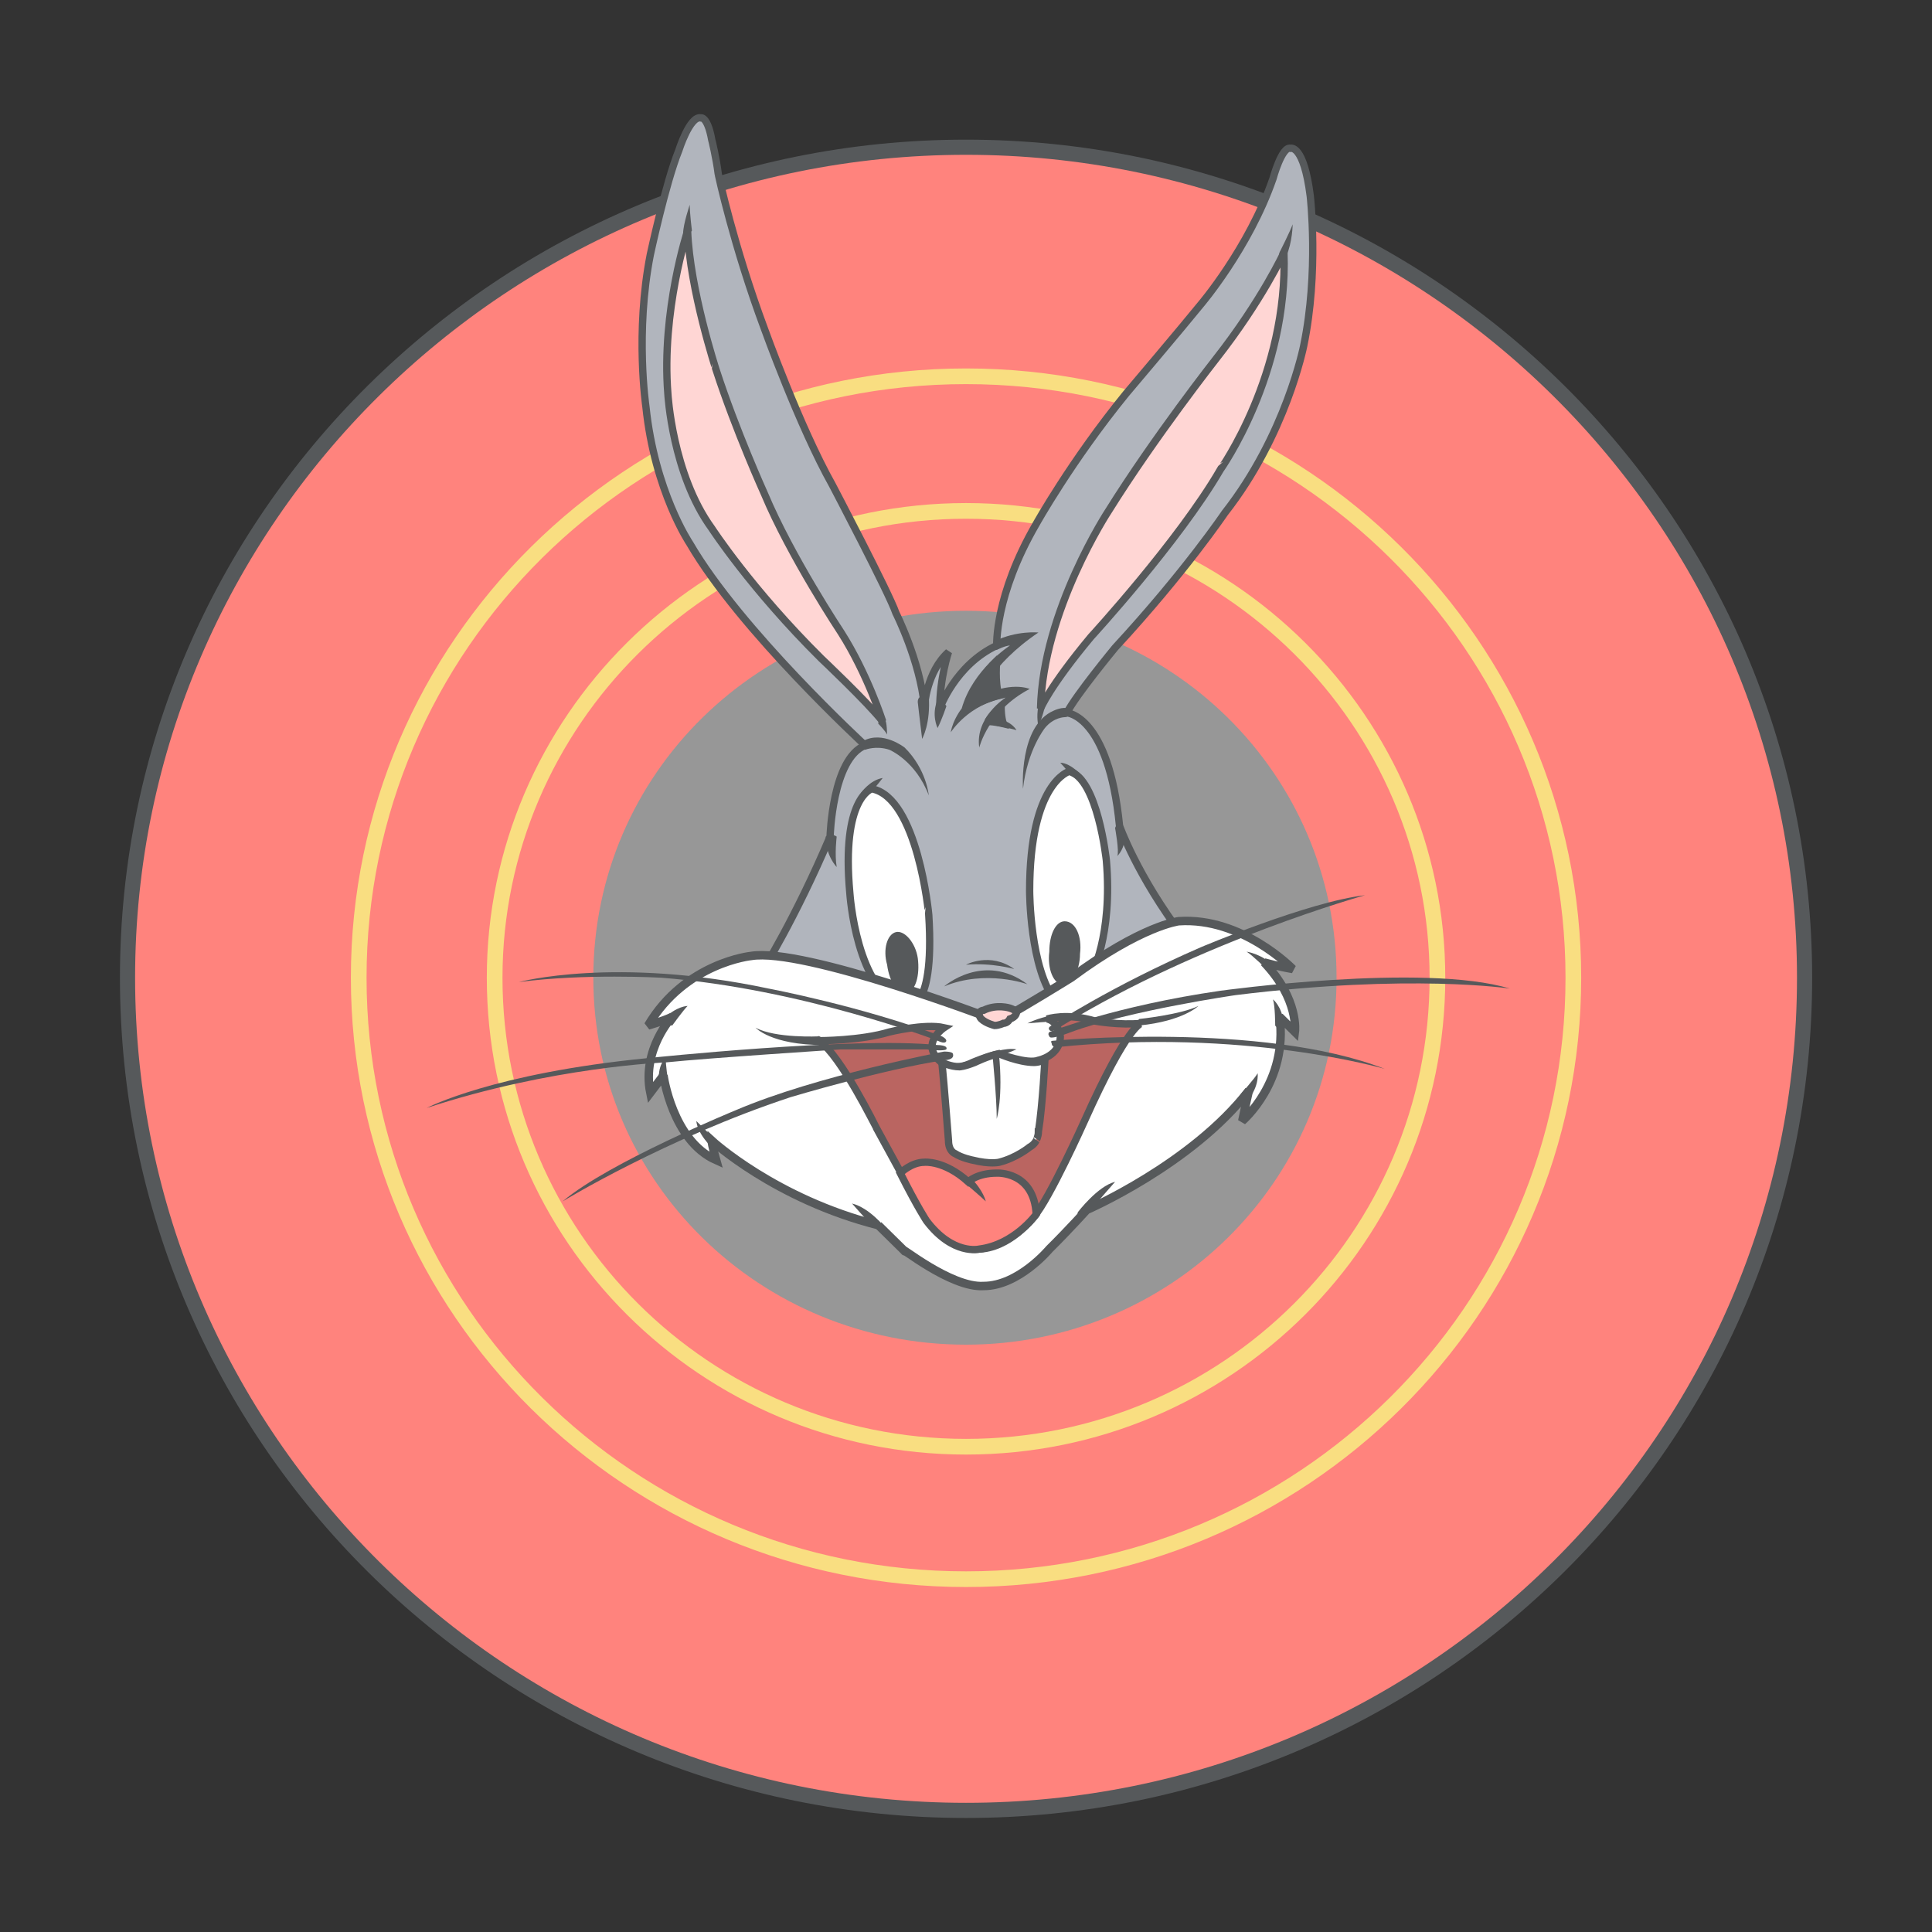 <?xml version="1.0" encoding="UTF-8"?>
<svg version="1.1" viewBox="0 0 192 192" xml:space="preserve" xmlns="http://www.w3.org/2000/svg"><rect x="0" y="0" width="192" height="192" fill="#333333" stroke="none"/><g transform="matrix(1.272 0 0 1.272 -28.114 -18.096)"><path d="m97.576 26.321c35.801 0 64.922 28.839 64.922 64.293 0 35.624-29.121 64.463-64.922 64.463-35.799 0-64.919-28.839-64.919-64.463 0-35.454 29.12-64.293 64.919-64.293z" clip-rule="evenodd" fill="#56595b" fill-rule="evenodd" stroke="#56595b" stroke-miterlimit="2.613" stroke-width="2.368"/><path d="m97.576 26.321c35.801 0 64.922 28.839 64.922 64.293 0 35.624-29.121 64.463-64.922 64.463-35.799 0-64.919-28.839-64.919-64.463 0-35.454 29.12-64.293 64.919-64.293z" clip-rule="evenodd" fill="#ff837d" fill-rule="evenodd"/><path d="m97.576 43.625c26.209 0 47.449 21.035 47.449 46.99 0 25.954-21.24 46.99-47.449 46.99-26.207 0-47.448-21.036-47.448-46.99 0-25.955 21.241-46.99 47.448-46.99z" clip-rule="evenodd" fill="#ff837d" fill-rule="evenodd" stroke="#f9de81" stroke-miterlimit="2.613" stroke-width="1.225"/><path d="m97.576 54.142c20.385 0 36.83 16.455 36.83 36.472 0 20.187-16.445 36.642-36.83 36.642-20.383 0-36.828-16.455-36.828-36.642 1e-3 -20.017 16.445-36.472 36.828-36.472z" clip-rule="evenodd" fill="#ff837d" fill-rule="evenodd" stroke="#f9de81" stroke-miterlimit="2.613" stroke-width="1.225"/><path d="m97.576 61.945c15.932 0 28.949 12.723 28.949 28.669s-13.018 28.669-28.949 28.669c-16.101 0-29.119-12.723-29.119-28.669s13.018-28.669 29.119-28.669z" clip-rule="evenodd" fill="#979797" fill-rule="evenodd"/><path d="m78.221 27.848s1.199 5.598 3.597 12.044c0 0 2.741 7.634 5.31 12.214 0 0 4.454 8.482 4.968 10.009 0 0 1.884 3.732 2.227 7.294 0 0 0.171-2.714 1.884-4.241 0 0-0.685 2.036-0.685 4.411 0 0 1.199-3.393 4.453-4.919 0 0-0.17-3.902 3.084-9.5 0 0 2.74-4.92 7.023-10.179 0 0 4.453-5.259 5.824-6.955 0 0 3.768-4.41 5.652-9.839 0 0 0.686-2.544 1.371-2.375 0 0 1.027-0.339 1.541 3.732 0 0 0.686 5.938-0.514 11.705 0 0-1.371 6.955-6.168 13.062 0 0-3.082 4.581-8.564 10.518 0 0-3.082 3.732-3.768 5.089 0 0 3.254 0.169 4.111 8.821 0 0 1.369 3.902 4.967 8.652 0 0-12.334 6.786-14.389 7.803 0 0-14.731-4.58-18.5-5.089 0 0 2.57-4.071 5.31-10.518 0 0 0.171-6.107 2.741-7.125 0 0-9.764-8.991-13.704-15.776 0 0-2.741-4.071-3.426-10.687 0 0-0.856-5.768 0.343-11.875 0 0 1.199-5.599 2.227-8.143 0 0 0.857-2.715 1.713-2.545 0 0 0.514-0.17 0.857 1.696 1e-3 2e-3 0.343 1.359 0.515 2.716z" clip-rule="evenodd" fill="#b1b5bd" fill-rule="evenodd" stroke="#56595b" stroke-miterlimit="2.613" stroke-width=".572"/><path d="m90.211 75.856s-2.398 0.678-1.713 8.143c0 0 0.514 7.803 4.282 8.821 0 0 2.398 1.018 1.884-7.125 1e-3 -1e-3 -0.855-9.161-4.453-9.839z" clip-rule="evenodd" fill="#fff" fill-rule="evenodd" stroke="#56595b" stroke-miterlimit="2.613" stroke-width=".572"/><path d="m92.952 91.802c0.685-0.17 1.028-1.357 0.856-2.714-0.171-1.188-1.028-2.205-1.713-2.036s-1.028 1.357-0.685 2.545c0.172 1.357 0.857 2.375 1.542 2.205z" clip-rule="evenodd" fill="#56595b" fill-rule="evenodd"/><path d="m105.63 74.499s-3.084 0.848-3.084 9.33c0 0 0 6.107 2.055 8.652 0 0 2.057-1.527 2.74-2.036 0 0 1.713-3.054 1.199-8.991 0 0-0.684-6.447-2.91-6.955z" clip-rule="evenodd" fill="#fff" fill-rule="evenodd" stroke="#56595b" stroke-miterlimit="2.613" stroke-width=".572"/><path d="m105.11 91.123c0.686 0 1.371-1.018 1.371-2.375 0.172-1.357-0.342-2.544-1.199-2.544-0.686 0-1.199 1.018-1.199 2.375-0.17 1.357 0.344 2.544 1.027 2.544zm-7.537-1.526s1.885-1.018 3.77 0.339c0 0-1.713-0.509-3.77-0.339z" clip-rule="evenodd" fill="#56595b" fill-rule="evenodd"/><path d="m95.864 91.293s3.083-2.714 6.509-0.17c0 0-3.254-1.187-6.509 0.17zm-8.393-11.705s-0.171 1.357 0 2.375c0 0-0.856-0.849-0.856-2.375-1e-3 0 0.342-0.34 0.856 0zm1.884-3.393s0.685-1.018 1.713-1.188c0 0-0.514 0.679-0.856 1.018-1e-3 0-1.028 0.509-0.857 0.17zm0.343-3.393s0.856-0.339 1.884 0c0 0 2.056 0.848 3.083 3.562 0 0-0.171-2.036-1.884-3.732 0 0-1.713-1.357-3.255-0.509 0 1e-3 -0.171 0.51 0.172 0.679z" clip-rule="evenodd" fill="#56595b" fill-rule="evenodd"/><path d="m75.823 32.259s-2.056 6.277-1.542 12.723c0 0 0.343 6.277 3.426 10.518 0 0 3.083 4.75 8.564 10.179 0 0 3.597 3.393 4.796 4.919 0 0-1.199-3.732-3.254-6.956 0 0-3.94-5.937-5.996-10.856 0 0-2.227-4.92-3.769-9.669 1e-3 -1e-3 -2.054-6.278-2.225-10.858zm46.591 1.696s-1.713 3.732-5.309 8.312c0 0-4.797 6.106-8.395 11.875 0 0-5.139 7.803-5.311 15.437 0 0 0.686-1.696 3.939-5.598 0 0 6.854-7.464 10.107-13.062 2e-3 0 5.313-7.464 4.969-16.964z" clip-rule="evenodd" fill="#ffd6d4" fill-rule="evenodd" stroke="#56595b" stroke-miterlimit="2.613" stroke-width=".572"/><path d="m103.74 69.41s-0.172 0.848-0.514 1.527c0 0-0.172-0.679 0-1.527 0 0 0.514-0.51 0.514 0z" clip-rule="evenodd" fill="#56595b" fill-rule="evenodd"/><path d="m105.28 70.258s-0.855 0-1.541 0.848c0 0-1.371 1.696-1.713 4.75 0 0-0.344-4.919 2.398-6.107 0 0 0.684-0.339 1.199-0.17 1e-3 0 0.171 0.679-0.343 0.679zm1.541 4.749s-1.027-1.187-1.883-1.187c0 0 0.342 0.339 0.855 1.018 1e-3 0 1.028 0.509 1.028 0.169zm2.399 3.902s0.344 1.866 0.172 2.205c0 0 0.686-0.678 0.514-1.526-1e-3 0-0.343-1.527-0.686-0.679zm-18.5-8.142s0.514 0.509 0.686 0.848c0 0 0-1.018-0.172-1.188 0 0-0.514-0.169-0.514 0.34zm-14.559-38.508s-0.171-1.357-0.171-2.036c0 0-0.514 1.527-0.514 2.206-1e-3 0 0.17 0.339 0.685-0.17zm45.906 1.696s0.855-1.696 1.027-2.205c0 0 0 1.357-0.514 2.544 1e-3 0-0.685 0.17-0.513-0.339zm-28.263 35.115s0.171 1.527 0.342 2.884c0 0 0.686-1.188 0.514-3.393 0 0-0.856-0.169-0.856 0.509z" clip-rule="evenodd" fill="#56595b" fill-rule="evenodd"/><path d="m90.725 109.95c-8.051-2.036-13.018-6.616-13.018-6.616 0 0.34 0.342 1.527 0.342 1.527-3.426-1.527-4.111-6.616-4.111-6.616l-1.028 1.357c-0.686-3.393 1.713-5.938 1.713-5.938-0.685 0.339-1.884 0.678-1.884 0.678 2.912-4.919 8.051-5.428 8.051-5.428 4.111-0.679 18.842 4.919 18.842 4.919 0.172 0.339 1.027-0.169 1.027-0.169 1.027-0.509 5.139-3.054 5.139-3.054 5.482-4.071 8.395-4.411 8.395-4.411 4.967-0.339 8.906 3.732 8.906 3.732-1.027-0.17-2.227-0.509-2.227-0.509 2.74 2.884 2.398 5.428 2.398 5.428l-1.199-1.187c0.686 5.089-2.912 8.143-2.912 8.143 0.172-0.849 0.514-2.375 0.514-2.375-4.453 5.768-12.676 9.33-12.676 9.33s-1.369 1.526-2.912 3.054c0 0-2.398 2.884-5.139 2.884-2.569 0.169-6.757-3.312-6.167-2.715 2e-3 1e-3 0.244 0.212-2.054-2.034z" clip-rule="evenodd" fill="#fff" fill-rule="evenodd" stroke="#56595b" stroke-miterlimit="2.613" stroke-width=".662"/><path d="m91.239 110.12s-1.199-1.527-2.569-1.866c0 0 1.028 1.188 1.713 1.866 0 0 0.856 0.509 0.856 0zm15.073-1.188s1.543-2.035 2.912-2.374c0 0-1.199 1.356-2.055 2.374 1e-3 0-1.026 0.509-0.857 0z" clip-rule="evenodd" fill="#56595b" fill-rule="evenodd"/><path d="m86.1 95.534s3.255 0 5.481-0.679c0 0 2.741-0.678 4.282-0.339 0 0-1.541 1.018-0.685 2.206 0 0 0.856 1.526 2.913 0.509 0 0 1.199-0.509 2.055-0.679 0 0 2.227 0.848 3.084 0.509 0 0 1.713-0.339 1.713-1.866 0 0-0.172-1.188-1.027-1.357 0 0 1.541-0.509 3.768 0.169 0 0 1.885 0.339 3.598 0.17 0 0-1.029 0-4.455 7.634 0 0-2.74 6.106-3.939 7.464 0 0-1.883 2.545-4.453 2.545 0 0-2.398 0.339-4.454-3.224 0 0-2.227-4.071-3.426-6.276-1e-3 -1e-3 -2.742-5.598-4.455-6.786z" clip-rule="evenodd" fill="#ba6561" fill-rule="evenodd" stroke="#56595b" stroke-miterlimit="2.613" stroke-width=".572"/><path d="m86.1 95.194s-3.426 0.17-4.967-0.678c0 0 1.199 1.357 5.31 1.357 0 0 0.514-0.339-0.343-0.679zm25.009-1.357s3.254-0.339 4.625-1.018c0 0-1.199 1.188-4.625 1.527 0 0-0.341-0.169 0-0.509z" clip-rule="evenodd" fill="#56595b" fill-rule="evenodd"/><path d="m98.775 93.837c0.344 0.339 1.029 0.509 1.029 0.509 0.342 0 0.684-0.169 0.684-0.169 0.344 0 0.516-0.339 0.516-0.339 0.514-0.169 0.514-0.509 0.514-0.509s0-0.169-0.514-0.339c0 0-1.029-0.339-2.057 0.169 0 0-0.342 0-0.342 0.339 0 0 0 0.17 0.17 0.339z" clip-rule="evenodd" fill="#ffd6d4" fill-rule="evenodd" stroke="#56595b" stroke-miterlimit="2.613" stroke-width=".572"/><path d="m99.291 96.552s1.369-0.509 2.227-0.339c0 0-0.857 0.339-1.543 0.678 0 0-0.856-0.169-0.684-0.339z" clip-rule="evenodd" fill="#56595b" fill-rule="evenodd"/><path d="m92.438 105.88s0.856-0.849 1.885-0.849c0 0 1.541-0.169 3.425 1.527 0 0 0.686-0.679 2.227-0.679 0 0 2.912-0.17 3.084 3.223 0 0-1.713 2.375-4.453 2.715 0 0-2.056 0.509-4.112-2.206 0 0-0.685-1.017-2.056-3.731z" clip-rule="evenodd" fill="#ff837d" fill-rule="evenodd" stroke="#56595b" stroke-miterlimit="2.613" stroke-width=".572"/><path d="m97.576 106.73s1.199 1.018 1.543 1.357c0 0-0.172-0.848-1.199-1.866 0 1e-3 -0.514 0.171-0.344 0.509z" clip-rule="evenodd" fill="#56595b" fill-rule="evenodd"/><path d="m103.23 102.66c0.342-2.205 0.514-5.768 0.514-5.768-0.172 0.34-0.857 0.34-0.857 0.34-1.199 0-2.74-0.679-2.74-0.679-0.855 0.17-1.885 0.679-1.885 0.679-0.855 0.339-1.199 0.339-1.199 0.339-0.685 0-1.37-0.339-1.37-0.339 0.171 1.696 0.514 6.106 0.514 6.106 0 0.849 0.514 1.018 0.514 1.018 0.514 0.34 1.372 0.51 1.372 0.51 1.369 0.339 2.055 0.169 2.055 0.169 1.371-0.339 2.398-1.188 2.398-1.188s0.342-0.169 0.514-0.509a1.653 1.653 0 0 1 0.17-0.678z" clip-rule="evenodd" fill="#fff" fill-rule="evenodd"/><path d="m103.23 102.66c0.342-2.205 0.514-5.768 0.514-5.768-0.172 0.34-0.857 0.34-0.857 0.34-1.199 0-2.74-0.679-2.74-0.679-0.855 0.17-1.885 0.679-1.885 0.679-0.855 0.339-1.199 0.339-1.199 0.339-0.685 0-1.37-0.339-1.37-0.339 0.171 1.696 0.514 6.106 0.514 6.106 0 0.849 0.514 1.018 0.514 1.018 0.514 0.34 1.372 0.51 1.372 0.51 1.369 0.339 2.055 0.169 2.055 0.169 1.371-0.339 2.398-1.188 2.398-1.188s0.342-0.169 0.514-0.509c-1e-3 1e-3 0.17-0.338 0.17-0.678z" fill="none" stroke="#56595b" stroke-miterlimit="2.613" stroke-width=".572"/><path d="m99.633 96.552s0.342 3.393 0.342 5.089c0 0 0.514-1.696 0.172-5.089-1e-3 0-0.514-0.17-0.514 0z" clip-rule="evenodd" fill="#56595b" fill-rule="evenodd"/><path d="m99.975 65.847s-0.17 1.696 0.172 2.714c0 0-1.371 0.339-2.398 1.018-1e-3 0 0.343-1.866 2.226-3.732z" clip-rule="evenodd" fill="#56595b" fill-rule="evenodd" stroke="#56595b" stroke-miterlimit="2.613" stroke-width=".572"/><path d="m62.633 90.954s7.537-2.036 19.528 0.509c0 0 7.194 1.356 13.532 3.731 0 0 0.342 0.17 0.342 0.339 0 0 0 0.339-0.685 0 0 0-10.62-4.071-21.583-4.919 0 0-5.995-0.339-11.134 0.34zm33.231 5.428s-9.935 1.866-16.272 4.58c0 0-9.936 4.071-13.532 7.125 0 0 8.051-4.92 17.814-8.143 0 0 7.365-2.205 11.99-2.884 0 0 0.856 0 0.686-0.509-1e-3 1e-3 -1e-3 -0.169-0.686-0.169zm8.394-2.036s4.625-3.053 11.648-6.107c0 0 8.393-3.562 12.846-4.071 0 0-12.846 3.562-23.639 10.178 0 0-0.855 0.679-1.027 0.339 0 1e-3 -0.17-0.169 0.172-0.339z" clip-rule="evenodd" fill="#56595b" fill-rule="evenodd"/><path d="m104.09 94.855s5.139-2.036 13.361-3.223c0 0 15.93-2.205 22.611-0.169 0 0-7.709-1.188-21.412 0.509 0 0-8.223 1.187-12.848 2.883 0 0-1.713 0.679-1.713 0.339 1e-3 0-0.169-0.169 1e-3 -0.339zm0.344 0.679s16.271-1.527 25.865 2.206c0 0-10.963-3.223-25.695-1.696 0 0-0.342 0-0.342-0.339 0-1e-3 -0.172-0.171 0.172-0.171zm-4.455-30.535s0.686-0.339 1.029-0.339c0 0-2.912 1.866-3.77 4.919 0 0-0.685 0.848-0.856 1.866 0 0 1.37-2.206 4.282-2.714 0 0-2.398 1.527-2.055 3.902 0 0 0.686-2.884 3.939-4.581 0 0-1.541-0.678-3.939 0.679 0 0 0.855-2.544 4.625-5.089 0 0-1.713-0.169-3.426 0.679 1e-3 -1e-3 -0.343 0.678 0.171 0.678zm-3.94 4.411s-0.342 1.018-0.685 1.696c0 0-0.514-1.018 0-2.206 0 0 0.685 0.34 0.685 0.51z" clip-rule="evenodd" fill="#56595b" fill-rule="evenodd"/><path d="m100.32 69.579s0 0.679 0.17 1.188c0 0-0.684-0.169-1.197-0.169 0-1e-3 0.342-0.68 1.027-1.019z" clip-rule="evenodd" fill="#56595b" fill-rule="evenodd" stroke="#56595b" stroke-miterlimit="2.613" stroke-width=".572"/><path d="m99.975 70.937s1.029 0.169 1.543 0.339c0 0-0.344-0.678-1.371-0.848-1e-3 -1e-3 -0.342 0.339-0.172 0.509zm-44.537 29.855s5.139-2.714 17.301-3.901c0 0 16.102-1.696 22.611-1.018 0 0 0.856 0 0.685 0.34 0 0-0.171 0.169-1.542 0h-6.68s-10.449 0.678-13.704 1.018c1e-3 -1e-3 -8.907 0.338-18.671 3.561zm49.162-7.294s-1.199 0.17-2.227 0.679c0 0 1.885-0.17 2.74-0.17 0 0-0.17-0.509-0.513-0.509zm16.445-3.562s-1.027-1.018-1.543-1.357c0 0 1.199 0.169 2.229 1.188-1e-3 -1e-3 -0.686 0.338-0.686 0.169zm0.685 4.41s0-1.527-0.172-2.036c0 0 0.686 0.509 0.855 1.866 1e-3 1e-3 -0.513 0.51-0.683 0.17zm-2.742 5.428s1.199-1.356 1.371-1.696c0 0 0.172 1.188-1.027 2.375 0 0-0.514-0.339-0.344-0.679zm-40.767 3.733-1.713-1.696s0 1.018 1.542 2.375c-1e-3 0 0.342-0.509 0.171-0.679z" clip-rule="evenodd" fill="#56595b" fill-rule="evenodd"/><path d="m74.281 98.587s-0.171-1.188-0.171-1.696c0 0-0.686 0.509-0.514 2.036 0 0 0.342 0 0.685-0.34zm0.343-4.241s0.856-1.188 1.199-1.527c0 0-0.856 0-1.884 1.018-1e-3 0 0.342 0.509 0.685 0.509z" clip-rule="evenodd" fill="#56595b" fill-rule="evenodd"/></g></svg>
